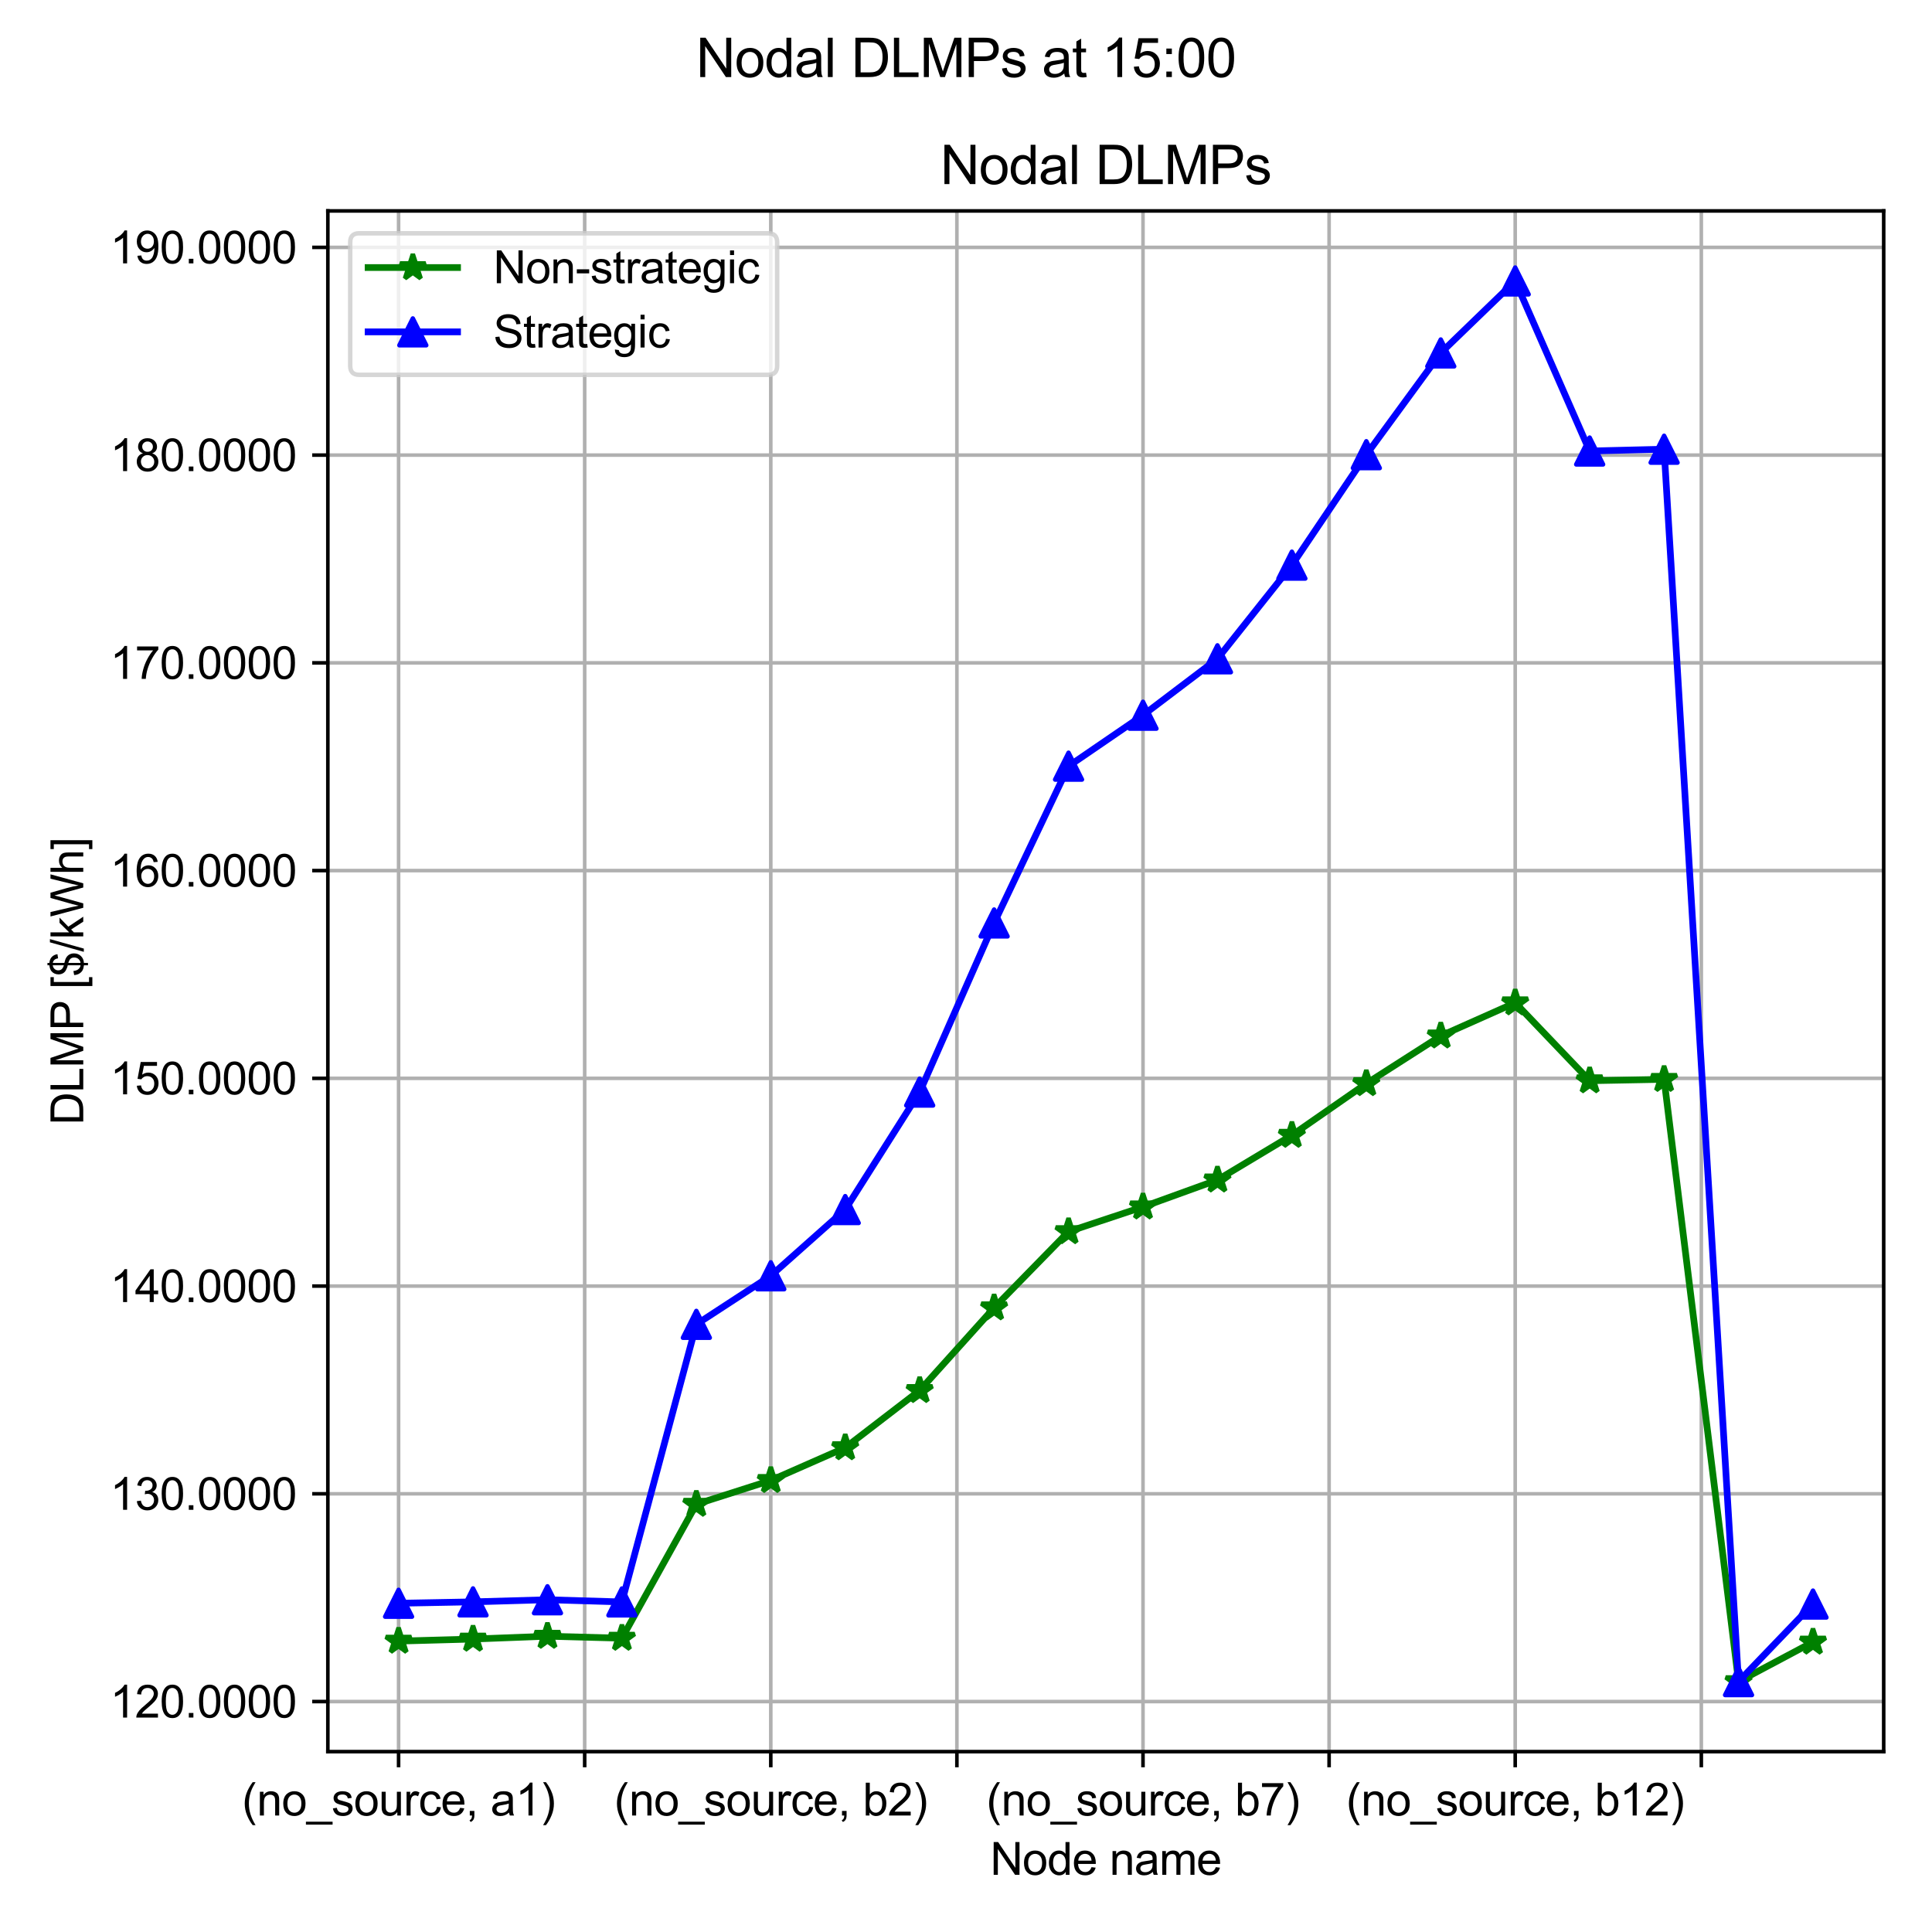 <?xml version="1.0" encoding="utf-8" standalone="no"?>
<!DOCTYPE svg PUBLIC "-//W3C//DTD SVG 1.1//EN"
  "http://www.w3.org/Graphics/SVG/1.1/DTD/svg11.dtd">
<svg xmlns:xlink="http://www.w3.org/1999/xlink" width="432pt" height="432pt" viewBox="0 0 432 432" xmlns="http://www.w3.org/2000/svg" version="1.1">
 <defs>
  <style type="text/css">*{stroke-linejoin: round; stroke-linecap: butt}</style>
 </defs>
 <g id="figure_1">
  <g id="patch_1">
   <path d="M 0 432 
L 432 432 
L 432 0 
L 0 0 
z
" style="fill: #ffffff"/>
  </g>
  <g id="axes_1">
   <g id="patch_2">
    <path d="M 73.309 391.67 
L 421.2 391.67 
L 421.2 47.164 
L 73.309 47.164 
z
" style="fill: #ffffff"/>
   </g>
   <g id="matplotlib.axis_1">
    <g id="xtick_1">
     <g id="line2d_1">
      <path d="M 89.123 391.67 
L 89.123 47.164 
" clip-path="url(#pcbe113feba)" style="fill: none; stroke: #b0b0b0; stroke-width: 0.8; stroke-linecap: square"/>
     </g>
     <g id="line2d_2">
      <defs>
       <path id="m43ede02d9e" d="M 0 0 
L 0 3.5 
" style="stroke: #000000; stroke-width: 0.8"/>
      </defs>
      <g>
       <use xlink:href="#m43ede02d9e" x="89.123" y="391.67" style="stroke: #000000; stroke-width: 0.8"/>
      </g>
     </g>
     <g id="text_1">
      <!-- (no_source, a1) -->
      <g transform="translate(54.106 405.95)scale(0.1 -0.1)">
       <defs>
        <path id="ArialMT-28" d="M 1497 -1347 
Q 1031 -759 709 28 
Q 388 816 388 1659 
Q 388 2403 628 3084 
Q 909 3875 1497 4659 
L 1900 4659 
Q 1522 4009 1400 3731 
Q 1209 3300 1100 2831 
Q 966 2247 966 1656 
Q 966 153 1900 -1347 
L 1497 -1347 
z
" transform="scale(0.016)"/>
        <path id="ArialMT-6e" d="M 422 0 
L 422 3319 
L 928 3319 
L 928 2847 
Q 1294 3394 1984 3394 
Q 2284 3394 2536 3286 
Q 2788 3178 2913 3003 
Q 3038 2828 3088 2588 
Q 3119 2431 3119 2041 
L 3119 0 
L 2556 0 
L 2556 2019 
Q 2556 2363 2490 2533 
Q 2425 2703 2258 2804 
Q 2091 2906 1866 2906 
Q 1506 2906 1245 2678 
Q 984 2450 984 1813 
L 984 0 
L 422 0 
z
" transform="scale(0.016)"/>
        <path id="ArialMT-6f" d="M 213 1659 
Q 213 2581 725 3025 
Q 1153 3394 1769 3394 
Q 2453 3394 2887 2945 
Q 3322 2497 3322 1706 
Q 3322 1066 3130 698 
Q 2938 331 2570 128 
Q 2203 -75 1769 -75 
Q 1072 -75 642 372 
Q 213 819 213 1659 
z
M 791 1659 
Q 791 1022 1069 705 
Q 1347 388 1769 388 
Q 2188 388 2466 706 
Q 2744 1025 2744 1678 
Q 2744 2294 2464 2611 
Q 2184 2928 1769 2928 
Q 1347 2928 1069 2612 
Q 791 2297 791 1659 
z
" transform="scale(0.016)"/>
        <path id="ArialMT-5f" d="M -97 -1272 
L -97 -866 
L 3631 -866 
L 3631 -1272 
L -97 -1272 
z
" transform="scale(0.016)"/>
        <path id="ArialMT-73" d="M 197 991 
L 753 1078 
Q 800 744 1014 566 
Q 1228 388 1613 388 
Q 2000 388 2187 545 
Q 2375 703 2375 916 
Q 2375 1106 2209 1216 
Q 2094 1291 1634 1406 
Q 1016 1563 777 1677 
Q 538 1791 414 1992 
Q 291 2194 291 2438 
Q 291 2659 392 2848 
Q 494 3038 669 3163 
Q 800 3259 1026 3326 
Q 1253 3394 1513 3394 
Q 1903 3394 2198 3281 
Q 2494 3169 2634 2976 
Q 2775 2784 2828 2463 
L 2278 2388 
Q 2241 2644 2061 2787 
Q 1881 2931 1553 2931 
Q 1166 2931 1000 2803 
Q 834 2675 834 2503 
Q 834 2394 903 2306 
Q 972 2216 1119 2156 
Q 1203 2125 1616 2013 
Q 2213 1853 2448 1751 
Q 2684 1650 2818 1456 
Q 2953 1263 2953 975 
Q 2953 694 2789 445 
Q 2625 197 2315 61 
Q 2006 -75 1616 -75 
Q 969 -75 630 194 
Q 291 463 197 991 
z
" transform="scale(0.016)"/>
        <path id="ArialMT-75" d="M 2597 0 
L 2597 488 
Q 2209 -75 1544 -75 
Q 1250 -75 995 37 
Q 741 150 617 320 
Q 494 491 444 738 
Q 409 903 409 1263 
L 409 3319 
L 972 3319 
L 972 1478 
Q 972 1038 1006 884 
Q 1059 663 1231 536 
Q 1403 409 1656 409 
Q 1909 409 2131 539 
Q 2353 669 2445 892 
Q 2538 1116 2538 1541 
L 2538 3319 
L 3100 3319 
L 3100 0 
L 2597 0 
z
" transform="scale(0.016)"/>
        <path id="ArialMT-72" d="M 416 0 
L 416 3319 
L 922 3319 
L 922 2816 
Q 1116 3169 1280 3281 
Q 1444 3394 1641 3394 
Q 1925 3394 2219 3213 
L 2025 2691 
Q 1819 2813 1613 2813 
Q 1428 2813 1281 2702 
Q 1134 2591 1072 2394 
Q 978 2094 978 1738 
L 978 0 
L 416 0 
z
" transform="scale(0.016)"/>
        <path id="ArialMT-63" d="M 2588 1216 
L 3141 1144 
Q 3050 572 2676 248 
Q 2303 -75 1759 -75 
Q 1078 -75 664 370 
Q 250 816 250 1647 
Q 250 2184 428 2587 
Q 606 2991 970 3192 
Q 1334 3394 1763 3394 
Q 2303 3394 2647 3120 
Q 2991 2847 3088 2344 
L 2541 2259 
Q 2463 2594 2264 2762 
Q 2066 2931 1784 2931 
Q 1359 2931 1093 2626 
Q 828 2322 828 1663 
Q 828 994 1084 691 
Q 1341 388 1753 388 
Q 2084 388 2306 591 
Q 2528 794 2588 1216 
z
" transform="scale(0.016)"/>
        <path id="ArialMT-65" d="M 2694 1069 
L 3275 997 
Q 3138 488 2766 206 
Q 2394 -75 1816 -75 
Q 1088 -75 661 373 
Q 234 822 234 1631 
Q 234 2469 665 2931 
Q 1097 3394 1784 3394 
Q 2450 3394 2872 2941 
Q 3294 2488 3294 1666 
Q 3294 1616 3291 1516 
L 816 1516 
Q 847 969 1125 678 
Q 1403 388 1819 388 
Q 2128 388 2347 550 
Q 2566 713 2694 1069 
z
M 847 1978 
L 2700 1978 
Q 2663 2397 2488 2606 
Q 2219 2931 1791 2931 
Q 1403 2931 1139 2672 
Q 875 2413 847 1978 
z
" transform="scale(0.016)"/>
        <path id="ArialMT-2c" d="M 569 0 
L 569 641 
L 1209 641 
L 1209 0 
Q 1209 -353 1084 -570 
Q 959 -788 688 -906 
L 531 -666 
Q 709 -588 793 -436 
Q 878 -284 888 0 
L 569 0 
z
" transform="scale(0.016)"/>
        <path id="ArialMT-20" transform="scale(0.016)"/>
        <path id="ArialMT-61" d="M 2588 409 
Q 2275 144 1986 34 
Q 1697 -75 1366 -75 
Q 819 -75 525 192 
Q 231 459 231 875 
Q 231 1119 342 1320 
Q 453 1522 633 1644 
Q 813 1766 1038 1828 
Q 1203 1872 1538 1913 
Q 2219 1994 2541 2106 
Q 2544 2222 2544 2253 
Q 2544 2597 2384 2738 
Q 2169 2928 1744 2928 
Q 1347 2928 1158 2789 
Q 969 2650 878 2297 
L 328 2372 
Q 403 2725 575 2942 
Q 747 3159 1072 3276 
Q 1397 3394 1825 3394 
Q 2250 3394 2515 3294 
Q 2781 3194 2906 3042 
Q 3031 2891 3081 2659 
Q 3109 2516 3109 2141 
L 3109 1391 
Q 3109 606 3145 398 
Q 3181 191 3288 0 
L 2700 0 
Q 2613 175 2588 409 
z
M 2541 1666 
Q 2234 1541 1622 1453 
Q 1275 1403 1131 1340 
Q 988 1278 909 1158 
Q 831 1038 831 891 
Q 831 666 1001 516 
Q 1172 366 1500 366 
Q 1825 366 2078 508 
Q 2331 650 2450 897 
Q 2541 1088 2541 1459 
L 2541 1666 
z
" transform="scale(0.016)"/>
        <path id="ArialMT-31" d="M 2384 0 
L 1822 0 
L 1822 3584 
Q 1619 3391 1289 3197 
Q 959 3003 697 2906 
L 697 3450 
Q 1169 3672 1522 3987 
Q 1875 4303 2022 4600 
L 2384 4600 
L 2384 0 
z
" transform="scale(0.016)"/>
        <path id="ArialMT-29" d="M 791 -1347 
L 388 -1347 
Q 1322 153 1322 1656 
Q 1322 2244 1188 2822 
Q 1081 3291 891 3722 
Q 769 4003 388 4659 
L 791 4659 
Q 1378 3875 1659 3084 
Q 1900 2403 1900 1659 
Q 1900 816 1576 28 
Q 1253 -759 791 -1347 
z
" transform="scale(0.016)"/>
       </defs>
       <use xlink:href="#ArialMT-28"/>
       <use xlink:href="#ArialMT-6e" x="33.301"/>
       <use xlink:href="#ArialMT-6f" x="88.916"/>
       <use xlink:href="#ArialMT-5f" x="144.531"/>
       <use xlink:href="#ArialMT-73" x="200.146"/>
       <use xlink:href="#ArialMT-6f" x="250.146"/>
       <use xlink:href="#ArialMT-75" x="305.762"/>
       <use xlink:href="#ArialMT-72" x="361.377"/>
       <use xlink:href="#ArialMT-63" x="394.678"/>
       <use xlink:href="#ArialMT-65" x="444.678"/>
       <use xlink:href="#ArialMT-2c" x="500.293"/>
       <use xlink:href="#ArialMT-20" x="528.076"/>
       <use xlink:href="#ArialMT-61" x="555.859"/>
       <use xlink:href="#ArialMT-31" x="611.475"/>
       <use xlink:href="#ArialMT-29" x="667.09"/>
      </g>
     </g>
    </g>
    <g id="xtick_2">
     <g id="line2d_3">
      <path d="M 130.736 391.67 
L 130.736 47.164 
" clip-path="url(#pcbe113feba)" style="fill: none; stroke: #b0b0b0; stroke-width: 0.8; stroke-linecap: square"/>
     </g>
     <g id="line2d_4">
      <g>
       <use xlink:href="#m43ede02d9e" x="130.736" y="391.67" style="stroke: #000000; stroke-width: 0.8"/>
      </g>
     </g>
    </g>
    <g id="xtick_3">
     <g id="line2d_5">
      <path d="M 172.35 391.67 
L 172.35 47.164 
" clip-path="url(#pcbe113feba)" style="fill: none; stroke: #b0b0b0; stroke-width: 0.8; stroke-linecap: square"/>
     </g>
     <g id="line2d_6">
      <g>
       <use xlink:href="#m43ede02d9e" x="172.35" y="391.67" style="stroke: #000000; stroke-width: 0.8"/>
      </g>
     </g>
     <g id="text_2">
      <!-- (no_source, b2) -->
      <g transform="translate(137.334 405.95)scale(0.1 -0.1)">
       <defs>
        <path id="ArialMT-62" d="M 941 0 
L 419 0 
L 419 4581 
L 981 4581 
L 981 2947 
Q 1338 3394 1891 3394 
Q 2197 3394 2470 3270 
Q 2744 3147 2920 2923 
Q 3097 2700 3197 2384 
Q 3297 2069 3297 1709 
Q 3297 856 2875 390 
Q 2453 -75 1863 -75 
Q 1275 -75 941 416 
L 941 0 
z
M 934 1684 
Q 934 1088 1097 822 
Q 1363 388 1816 388 
Q 2184 388 2453 708 
Q 2722 1028 2722 1663 
Q 2722 2313 2464 2622 
Q 2206 2931 1841 2931 
Q 1472 2931 1203 2611 
Q 934 2291 934 1684 
z
" transform="scale(0.016)"/>
        <path id="ArialMT-32" d="M 3222 541 
L 3222 0 
L 194 0 
Q 188 203 259 391 
Q 375 700 629 1000 
Q 884 1300 1366 1694 
Q 2113 2306 2375 2664 
Q 2638 3022 2638 3341 
Q 2638 3675 2398 3904 
Q 2159 4134 1775 4134 
Q 1369 4134 1125 3890 
Q 881 3647 878 3216 
L 300 3275 
Q 359 3922 746 4261 
Q 1134 4600 1788 4600 
Q 2447 4600 2831 4234 
Q 3216 3869 3216 3328 
Q 3216 3053 3103 2787 
Q 2991 2522 2730 2228 
Q 2469 1934 1863 1422 
Q 1356 997 1212 845 
Q 1069 694 975 541 
L 3222 541 
z
" transform="scale(0.016)"/>
       </defs>
       <use xlink:href="#ArialMT-28"/>
       <use xlink:href="#ArialMT-6e" x="33.301"/>
       <use xlink:href="#ArialMT-6f" x="88.916"/>
       <use xlink:href="#ArialMT-5f" x="144.531"/>
       <use xlink:href="#ArialMT-73" x="200.146"/>
       <use xlink:href="#ArialMT-6f" x="250.146"/>
       <use xlink:href="#ArialMT-75" x="305.762"/>
       <use xlink:href="#ArialMT-72" x="361.377"/>
       <use xlink:href="#ArialMT-63" x="394.678"/>
       <use xlink:href="#ArialMT-65" x="444.678"/>
       <use xlink:href="#ArialMT-2c" x="500.293"/>
       <use xlink:href="#ArialMT-20" x="528.076"/>
       <use xlink:href="#ArialMT-62" x="555.859"/>
       <use xlink:href="#ArialMT-32" x="611.475"/>
       <use xlink:href="#ArialMT-29" x="667.09"/>
      </g>
     </g>
    </g>
    <g id="xtick_4">
     <g id="line2d_7">
      <path d="M 213.964 391.67 
L 213.964 47.164 
" clip-path="url(#pcbe113feba)" style="fill: none; stroke: #b0b0b0; stroke-width: 0.8; stroke-linecap: square"/>
     </g>
     <g id="line2d_8">
      <g>
       <use xlink:href="#m43ede02d9e" x="213.964" y="391.67" style="stroke: #000000; stroke-width: 0.8"/>
      </g>
     </g>
    </g>
    <g id="xtick_5">
     <g id="line2d_9">
      <path d="M 255.577 391.67 
L 255.577 47.164 
" clip-path="url(#pcbe113feba)" style="fill: none; stroke: #b0b0b0; stroke-width: 0.8; stroke-linecap: square"/>
     </g>
     <g id="line2d_10">
      <g>
       <use xlink:href="#m43ede02d9e" x="255.577" y="391.67" style="stroke: #000000; stroke-width: 0.8"/>
      </g>
     </g>
     <g id="text_3">
      <!-- (no_source, b7) -->
      <g transform="translate(220.561 405.95)scale(0.1 -0.1)">
       <defs>
        <path id="ArialMT-37" d="M 303 3981 
L 303 4522 
L 3269 4522 
L 3269 4084 
Q 2831 3619 2401 2847 
Q 1972 2075 1738 1259 
Q 1569 684 1522 0 
L 944 0 
Q 953 541 1156 1306 
Q 1359 2072 1739 2783 
Q 2119 3494 2547 3981 
L 303 3981 
z
" transform="scale(0.016)"/>
       </defs>
       <use xlink:href="#ArialMT-28"/>
       <use xlink:href="#ArialMT-6e" x="33.301"/>
       <use xlink:href="#ArialMT-6f" x="88.916"/>
       <use xlink:href="#ArialMT-5f" x="144.531"/>
       <use xlink:href="#ArialMT-73" x="200.146"/>
       <use xlink:href="#ArialMT-6f" x="250.146"/>
       <use xlink:href="#ArialMT-75" x="305.762"/>
       <use xlink:href="#ArialMT-72" x="361.377"/>
       <use xlink:href="#ArialMT-63" x="394.678"/>
       <use xlink:href="#ArialMT-65" x="444.678"/>
       <use xlink:href="#ArialMT-2c" x="500.293"/>
       <use xlink:href="#ArialMT-20" x="528.076"/>
       <use xlink:href="#ArialMT-62" x="555.859"/>
       <use xlink:href="#ArialMT-37" x="611.475"/>
       <use xlink:href="#ArialMT-29" x="667.09"/>
      </g>
     </g>
    </g>
    <g id="xtick_6">
     <g id="line2d_11">
      <path d="M 297.191 391.67 
L 297.191 47.164 
" clip-path="url(#pcbe113feba)" style="fill: none; stroke: #b0b0b0; stroke-width: 0.8; stroke-linecap: square"/>
     </g>
     <g id="line2d_12">
      <g>
       <use xlink:href="#m43ede02d9e" x="297.191" y="391.67" style="stroke: #000000; stroke-width: 0.8"/>
      </g>
     </g>
    </g>
    <g id="xtick_7">
     <g id="line2d_13">
      <path d="M 338.805 391.67 
L 338.805 47.164 
" clip-path="url(#pcbe113feba)" style="fill: none; stroke: #b0b0b0; stroke-width: 0.8; stroke-linecap: square"/>
     </g>
     <g id="line2d_14">
      <g>
       <use xlink:href="#m43ede02d9e" x="338.805" y="391.67" style="stroke: #000000; stroke-width: 0.8"/>
      </g>
     </g>
     <g id="text_4">
      <!-- (no_source, b12) -->
      <g transform="translate(301.008 405.95)scale(0.1 -0.1)">
       <use xlink:href="#ArialMT-28"/>
       <use xlink:href="#ArialMT-6e" x="33.301"/>
       <use xlink:href="#ArialMT-6f" x="88.916"/>
       <use xlink:href="#ArialMT-5f" x="144.531"/>
       <use xlink:href="#ArialMT-73" x="200.146"/>
       <use xlink:href="#ArialMT-6f" x="250.146"/>
       <use xlink:href="#ArialMT-75" x="305.762"/>
       <use xlink:href="#ArialMT-72" x="361.377"/>
       <use xlink:href="#ArialMT-63" x="394.678"/>
       <use xlink:href="#ArialMT-65" x="444.678"/>
       <use xlink:href="#ArialMT-2c" x="500.293"/>
       <use xlink:href="#ArialMT-20" x="528.076"/>
       <use xlink:href="#ArialMT-62" x="555.859"/>
       <use xlink:href="#ArialMT-31" x="611.475"/>
       <use xlink:href="#ArialMT-32" x="667.09"/>
       <use xlink:href="#ArialMT-29" x="722.705"/>
      </g>
     </g>
    </g>
    <g id="xtick_8">
     <g id="line2d_15">
      <path d="M 380.419 391.67 
L 380.419 47.164 
" clip-path="url(#pcbe113feba)" style="fill: none; stroke: #b0b0b0; stroke-width: 0.8; stroke-linecap: square"/>
     </g>
     <g id="line2d_16">
      <g>
       <use xlink:href="#m43ede02d9e" x="380.419" y="391.67" style="stroke: #000000; stroke-width: 0.8"/>
      </g>
     </g>
    </g>
    <g id="text_5">
     <!-- Node name -->
     <g transform="translate(221.407 419.212)scale(0.1 -0.1)">
      <defs>
       <path id="ArialMT-4e" d="M 488 0 
L 488 4581 
L 1109 4581 
L 3516 984 
L 3516 4581 
L 4097 4581 
L 4097 0 
L 3475 0 
L 1069 3600 
L 1069 0 
L 488 0 
z
" transform="scale(0.016)"/>
       <path id="ArialMT-64" d="M 2575 0 
L 2575 419 
Q 2259 -75 1647 -75 
Q 1250 -75 917 144 
Q 584 363 401 755 
Q 219 1147 219 1656 
Q 219 2153 384 2558 
Q 550 2963 881 3178 
Q 1213 3394 1622 3394 
Q 1922 3394 2156 3267 
Q 2391 3141 2538 2938 
L 2538 4581 
L 3097 4581 
L 3097 0 
L 2575 0 
z
M 797 1656 
Q 797 1019 1065 703 
Q 1334 388 1700 388 
Q 2069 388 2326 689 
Q 2584 991 2584 1609 
Q 2584 2291 2321 2609 
Q 2059 2928 1675 2928 
Q 1300 2928 1048 2622 
Q 797 2316 797 1656 
z
" transform="scale(0.016)"/>
       <path id="ArialMT-6d" d="M 422 0 
L 422 3319 
L 925 3319 
L 925 2853 
Q 1081 3097 1340 3245 
Q 1600 3394 1931 3394 
Q 2300 3394 2536 3241 
Q 2772 3088 2869 2813 
Q 3263 3394 3894 3394 
Q 4388 3394 4653 3120 
Q 4919 2847 4919 2278 
L 4919 0 
L 4359 0 
L 4359 2091 
Q 4359 2428 4304 2576 
Q 4250 2725 4106 2815 
Q 3963 2906 3769 2906 
Q 3419 2906 3187 2673 
Q 2956 2441 2956 1928 
L 2956 0 
L 2394 0 
L 2394 2156 
Q 2394 2531 2256 2718 
Q 2119 2906 1806 2906 
Q 1569 2906 1367 2781 
Q 1166 2656 1075 2415 
Q 984 2175 984 1722 
L 984 0 
L 422 0 
z
" transform="scale(0.016)"/>
      </defs>
      <use xlink:href="#ArialMT-4e"/>
      <use xlink:href="#ArialMT-6f" x="72.217"/>
      <use xlink:href="#ArialMT-64" x="127.832"/>
      <use xlink:href="#ArialMT-65" x="183.447"/>
      <use xlink:href="#ArialMT-20" x="239.062"/>
      <use xlink:href="#ArialMT-6e" x="266.846"/>
      <use xlink:href="#ArialMT-61" x="322.461"/>
      <use xlink:href="#ArialMT-6d" x="378.076"/>
      <use xlink:href="#ArialMT-65" x="461.377"/>
     </g>
    </g>
   </g>
   <g id="matplotlib.axis_2">
    <g id="ytick_1">
     <g id="line2d_17">
      <path d="M 73.309 380.47 
L 421.2 380.47 
" clip-path="url(#pcbe113feba)" style="fill: none; stroke: #b0b0b0; stroke-width: 0.8; stroke-linecap: square"/>
     </g>
     <g id="line2d_18">
      <defs>
       <path id="m0f5f516d17" d="M 0 0 
L -3.5 0 
" style="stroke: #000000; stroke-width: 0.8"/>
      </defs>
      <g>
       <use xlink:href="#m0f5f516d17" x="73.309" y="380.47" style="stroke: #000000; stroke-width: 0.8"/>
      </g>
     </g>
     <g id="text_6">
      <!-- 120.0000 -->
      <g transform="translate(24.605 384.049)scale(0.1 -0.1)">
       <defs>
        <path id="ArialMT-30" d="M 266 2259 
Q 266 3072 433 3567 
Q 600 4063 929 4331 
Q 1259 4600 1759 4600 
Q 2128 4600 2406 4451 
Q 2684 4303 2865 4023 
Q 3047 3744 3150 3342 
Q 3253 2941 3253 2259 
Q 3253 1453 3087 958 
Q 2922 463 2592 192 
Q 2263 -78 1759 -78 
Q 1097 -78 719 397 
Q 266 969 266 2259 
z
M 844 2259 
Q 844 1131 1108 757 
Q 1372 384 1759 384 
Q 2147 384 2411 759 
Q 2675 1134 2675 2259 
Q 2675 3391 2411 3762 
Q 2147 4134 1753 4134 
Q 1366 4134 1134 3806 
Q 844 3388 844 2259 
z
" transform="scale(0.016)"/>
        <path id="ArialMT-2e" d="M 581 0 
L 581 641 
L 1222 641 
L 1222 0 
L 581 0 
z
" transform="scale(0.016)"/>
       </defs>
       <use xlink:href="#ArialMT-31"/>
       <use xlink:href="#ArialMT-32" x="55.615"/>
       <use xlink:href="#ArialMT-30" x="111.23"/>
       <use xlink:href="#ArialMT-2e" x="166.846"/>
       <use xlink:href="#ArialMT-30" x="194.629"/>
       <use xlink:href="#ArialMT-30" x="250.244"/>
       <use xlink:href="#ArialMT-30" x="305.859"/>
       <use xlink:href="#ArialMT-30" x="361.475"/>
      </g>
     </g>
    </g>
    <g id="ytick_2">
     <g id="line2d_19">
      <path d="M 73.309 334.019 
L 421.2 334.019 
" clip-path="url(#pcbe113feba)" style="fill: none; stroke: #b0b0b0; stroke-width: 0.8; stroke-linecap: square"/>
     </g>
     <g id="line2d_20">
      <g>
       <use xlink:href="#m0f5f516d17" x="73.309" y="334.019" style="stroke: #000000; stroke-width: 0.8"/>
      </g>
     </g>
     <g id="text_7">
      <!-- 130.0000 -->
      <g transform="translate(24.605 337.598)scale(0.1 -0.1)">
       <defs>
        <path id="ArialMT-33" d="M 269 1209 
L 831 1284 
Q 928 806 1161 595 
Q 1394 384 1728 384 
Q 2125 384 2398 659 
Q 2672 934 2672 1341 
Q 2672 1728 2419 1979 
Q 2166 2231 1775 2231 
Q 1616 2231 1378 2169 
L 1441 2663 
Q 1497 2656 1531 2656 
Q 1891 2656 2178 2843 
Q 2466 3031 2466 3422 
Q 2466 3731 2256 3934 
Q 2047 4138 1716 4138 
Q 1388 4138 1169 3931 
Q 950 3725 888 3313 
L 325 3413 
Q 428 3978 793 4289 
Q 1159 4600 1703 4600 
Q 2078 4600 2393 4439 
Q 2709 4278 2876 4000 
Q 3044 3722 3044 3409 
Q 3044 3113 2884 2869 
Q 2725 2625 2413 2481 
Q 2819 2388 3044 2092 
Q 3269 1797 3269 1353 
Q 3269 753 2831 336 
Q 2394 -81 1725 -81 
Q 1122 -81 723 278 
Q 325 638 269 1209 
z
" transform="scale(0.016)"/>
       </defs>
       <use xlink:href="#ArialMT-31"/>
       <use xlink:href="#ArialMT-33" x="55.615"/>
       <use xlink:href="#ArialMT-30" x="111.23"/>
       <use xlink:href="#ArialMT-2e" x="166.846"/>
       <use xlink:href="#ArialMT-30" x="194.629"/>
       <use xlink:href="#ArialMT-30" x="250.244"/>
       <use xlink:href="#ArialMT-30" x="305.859"/>
       <use xlink:href="#ArialMT-30" x="361.475"/>
      </g>
     </g>
    </g>
    <g id="ytick_3">
     <g id="line2d_21">
      <path d="M 73.309 287.568 
L 421.2 287.568 
" clip-path="url(#pcbe113feba)" style="fill: none; stroke: #b0b0b0; stroke-width: 0.8; stroke-linecap: square"/>
     </g>
     <g id="line2d_22">
      <g>
       <use xlink:href="#m0f5f516d17" x="73.309" y="287.568" style="stroke: #000000; stroke-width: 0.8"/>
      </g>
     </g>
     <g id="text_8">
      <!-- 140.0000 -->
      <g transform="translate(24.605 291.147)scale(0.1 -0.1)">
       <defs>
        <path id="ArialMT-34" d="M 2069 0 
L 2069 1097 
L 81 1097 
L 81 1613 
L 2172 4581 
L 2631 4581 
L 2631 1613 
L 3250 1613 
L 3250 1097 
L 2631 1097 
L 2631 0 
L 2069 0 
z
M 2069 1613 
L 2069 3678 
L 634 1613 
L 2069 1613 
z
" transform="scale(0.016)"/>
       </defs>
       <use xlink:href="#ArialMT-31"/>
       <use xlink:href="#ArialMT-34" x="55.615"/>
       <use xlink:href="#ArialMT-30" x="111.23"/>
       <use xlink:href="#ArialMT-2e" x="166.846"/>
       <use xlink:href="#ArialMT-30" x="194.629"/>
       <use xlink:href="#ArialMT-30" x="250.244"/>
       <use xlink:href="#ArialMT-30" x="305.859"/>
       <use xlink:href="#ArialMT-30" x="361.475"/>
      </g>
     </g>
    </g>
    <g id="ytick_4">
     <g id="line2d_23">
      <path d="M 73.309 241.117 
L 421.2 241.117 
" clip-path="url(#pcbe113feba)" style="fill: none; stroke: #b0b0b0; stroke-width: 0.8; stroke-linecap: square"/>
     </g>
     <g id="line2d_24">
      <g>
       <use xlink:href="#m0f5f516d17" x="73.309" y="241.117" style="stroke: #000000; stroke-width: 0.8"/>
      </g>
     </g>
     <g id="text_9">
      <!-- 150.0000 -->
      <g transform="translate(24.605 244.696)scale(0.1 -0.1)">
       <defs>
        <path id="ArialMT-35" d="M 266 1200 
L 856 1250 
Q 922 819 1161 601 
Q 1400 384 1738 384 
Q 2144 384 2425 690 
Q 2706 997 2706 1503 
Q 2706 1984 2436 2262 
Q 2166 2541 1728 2541 
Q 1456 2541 1237 2417 
Q 1019 2294 894 2097 
L 366 2166 
L 809 4519 
L 3088 4519 
L 3088 3981 
L 1259 3981 
L 1013 2750 
Q 1425 3038 1878 3038 
Q 2478 3038 2890 2622 
Q 3303 2206 3303 1553 
Q 3303 931 2941 478 
Q 2500 -78 1738 -78 
Q 1113 -78 717 272 
Q 322 622 266 1200 
z
" transform="scale(0.016)"/>
       </defs>
       <use xlink:href="#ArialMT-31"/>
       <use xlink:href="#ArialMT-35" x="55.615"/>
       <use xlink:href="#ArialMT-30" x="111.23"/>
       <use xlink:href="#ArialMT-2e" x="166.846"/>
       <use xlink:href="#ArialMT-30" x="194.629"/>
       <use xlink:href="#ArialMT-30" x="250.244"/>
       <use xlink:href="#ArialMT-30" x="305.859"/>
       <use xlink:href="#ArialMT-30" x="361.475"/>
      </g>
     </g>
    </g>
    <g id="ytick_5">
     <g id="line2d_25">
      <path d="M 73.309 194.666 
L 421.2 194.666 
" clip-path="url(#pcbe113feba)" style="fill: none; stroke: #b0b0b0; stroke-width: 0.8; stroke-linecap: square"/>
     </g>
     <g id="line2d_26">
      <g>
       <use xlink:href="#m0f5f516d17" x="73.309" y="194.666" style="stroke: #000000; stroke-width: 0.8"/>
      </g>
     </g>
     <g id="text_10">
      <!-- 160.0000 -->
      <g transform="translate(24.605 198.245)scale(0.1 -0.1)">
       <defs>
        <path id="ArialMT-36" d="M 3184 3459 
L 2625 3416 
Q 2550 3747 2413 3897 
Q 2184 4138 1850 4138 
Q 1581 4138 1378 3988 
Q 1113 3794 959 3422 
Q 806 3050 800 2363 
Q 1003 2672 1297 2822 
Q 1591 2972 1913 2972 
Q 2475 2972 2870 2558 
Q 3266 2144 3266 1488 
Q 3266 1056 3080 686 
Q 2894 316 2569 119 
Q 2244 -78 1831 -78 
Q 1128 -78 684 439 
Q 241 956 241 2144 
Q 241 3472 731 4075 
Q 1159 4600 1884 4600 
Q 2425 4600 2770 4297 
Q 3116 3994 3184 3459 
z
M 888 1484 
Q 888 1194 1011 928 
Q 1134 663 1356 523 
Q 1578 384 1822 384 
Q 2178 384 2434 671 
Q 2691 959 2691 1453 
Q 2691 1928 2437 2201 
Q 2184 2475 1800 2475 
Q 1419 2475 1153 2201 
Q 888 1928 888 1484 
z
" transform="scale(0.016)"/>
       </defs>
       <use xlink:href="#ArialMT-31"/>
       <use xlink:href="#ArialMT-36" x="55.615"/>
       <use xlink:href="#ArialMT-30" x="111.23"/>
       <use xlink:href="#ArialMT-2e" x="166.846"/>
       <use xlink:href="#ArialMT-30" x="194.629"/>
       <use xlink:href="#ArialMT-30" x="250.244"/>
       <use xlink:href="#ArialMT-30" x="305.859"/>
       <use xlink:href="#ArialMT-30" x="361.475"/>
      </g>
     </g>
    </g>
    <g id="ytick_6">
     <g id="line2d_27">
      <path d="M 73.309 148.215 
L 421.2 148.215 
" clip-path="url(#pcbe113feba)" style="fill: none; stroke: #b0b0b0; stroke-width: 0.8; stroke-linecap: square"/>
     </g>
     <g id="line2d_28">
      <g>
       <use xlink:href="#m0f5f516d17" x="73.309" y="148.215" style="stroke: #000000; stroke-width: 0.8"/>
      </g>
     </g>
     <g id="text_11">
      <!-- 170.0000 -->
      <g transform="translate(24.605 151.794)scale(0.1 -0.1)">
       <use xlink:href="#ArialMT-31"/>
       <use xlink:href="#ArialMT-37" x="55.615"/>
       <use xlink:href="#ArialMT-30" x="111.23"/>
       <use xlink:href="#ArialMT-2e" x="166.846"/>
       <use xlink:href="#ArialMT-30" x="194.629"/>
       <use xlink:href="#ArialMT-30" x="250.244"/>
       <use xlink:href="#ArialMT-30" x="305.859"/>
       <use xlink:href="#ArialMT-30" x="361.475"/>
      </g>
     </g>
    </g>
    <g id="ytick_7">
     <g id="line2d_29">
      <path d="M 73.309 101.764 
L 421.2 101.764 
" clip-path="url(#pcbe113feba)" style="fill: none; stroke: #b0b0b0; stroke-width: 0.8; stroke-linecap: square"/>
     </g>
     <g id="line2d_30">
      <g>
       <use xlink:href="#m0f5f516d17" x="73.309" y="101.764" style="stroke: #000000; stroke-width: 0.8"/>
      </g>
     </g>
     <g id="text_12">
      <!-- 180.0000 -->
      <g transform="translate(24.605 105.343)scale(0.1 -0.1)">
       <defs>
        <path id="ArialMT-38" d="M 1131 2484 
Q 781 2613 612 2850 
Q 444 3088 444 3419 
Q 444 3919 803 4259 
Q 1163 4600 1759 4600 
Q 2359 4600 2725 4251 
Q 3091 3903 3091 3403 
Q 3091 3084 2923 2848 
Q 2756 2613 2416 2484 
Q 2838 2347 3058 2040 
Q 3278 1734 3278 1309 
Q 3278 722 2862 322 
Q 2447 -78 1769 -78 
Q 1091 -78 675 323 
Q 259 725 259 1325 
Q 259 1772 486 2073 
Q 713 2375 1131 2484 
z
M 1019 3438 
Q 1019 3113 1228 2906 
Q 1438 2700 1772 2700 
Q 2097 2700 2305 2904 
Q 2513 3109 2513 3406 
Q 2513 3716 2298 3927 
Q 2084 4138 1766 4138 
Q 1444 4138 1231 3931 
Q 1019 3725 1019 3438 
z
M 838 1322 
Q 838 1081 952 856 
Q 1066 631 1291 507 
Q 1516 384 1775 384 
Q 2178 384 2440 643 
Q 2703 903 2703 1303 
Q 2703 1709 2433 1975 
Q 2163 2241 1756 2241 
Q 1359 2241 1098 1978 
Q 838 1716 838 1322 
z
" transform="scale(0.016)"/>
       </defs>
       <use xlink:href="#ArialMT-31"/>
       <use xlink:href="#ArialMT-38" x="55.615"/>
       <use xlink:href="#ArialMT-30" x="111.23"/>
       <use xlink:href="#ArialMT-2e" x="166.846"/>
       <use xlink:href="#ArialMT-30" x="194.629"/>
       <use xlink:href="#ArialMT-30" x="250.244"/>
       <use xlink:href="#ArialMT-30" x="305.859"/>
       <use xlink:href="#ArialMT-30" x="361.475"/>
      </g>
     </g>
    </g>
    <g id="ytick_8">
     <g id="line2d_31">
      <path d="M 73.309 55.313 
L 421.2 55.313 
" clip-path="url(#pcbe113feba)" style="fill: none; stroke: #b0b0b0; stroke-width: 0.8; stroke-linecap: square"/>
     </g>
     <g id="line2d_32">
      <g>
       <use xlink:href="#m0f5f516d17" x="73.309" y="55.313" style="stroke: #000000; stroke-width: 0.8"/>
      </g>
     </g>
     <g id="text_13">
      <!-- 190.0000 -->
      <g transform="translate(24.605 58.892)scale(0.1 -0.1)">
       <defs>
        <path id="ArialMT-39" d="M 350 1059 
L 891 1109 
Q 959 728 1153 556 
Q 1347 384 1650 384 
Q 1909 384 2104 503 
Q 2300 622 2425 820 
Q 2550 1019 2634 1356 
Q 2719 1694 2719 2044 
Q 2719 2081 2716 2156 
Q 2547 1888 2255 1720 
Q 1963 1553 1622 1553 
Q 1053 1553 659 1965 
Q 266 2378 266 3053 
Q 266 3750 677 4175 
Q 1088 4600 1706 4600 
Q 2153 4600 2523 4359 
Q 2894 4119 3086 3673 
Q 3278 3228 3278 2384 
Q 3278 1506 3087 986 
Q 2897 466 2520 194 
Q 2144 -78 1638 -78 
Q 1100 -78 759 220 
Q 419 519 350 1059 
z
M 2653 3081 
Q 2653 3566 2395 3850 
Q 2138 4134 1775 4134 
Q 1400 4134 1122 3828 
Q 844 3522 844 3034 
Q 844 2597 1108 2323 
Q 1372 2050 1759 2050 
Q 2150 2050 2401 2323 
Q 2653 2597 2653 3081 
z
" transform="scale(0.016)"/>
       </defs>
       <use xlink:href="#ArialMT-31"/>
       <use xlink:href="#ArialMT-39" x="55.615"/>
       <use xlink:href="#ArialMT-30" x="111.23"/>
       <use xlink:href="#ArialMT-2e" x="166.846"/>
       <use xlink:href="#ArialMT-30" x="194.629"/>
       <use xlink:href="#ArialMT-30" x="250.244"/>
       <use xlink:href="#ArialMT-30" x="305.859"/>
       <use xlink:href="#ArialMT-30" x="361.475"/>
      </g>
     </g>
    </g>
    <g id="text_14">
     <!-- DLMP [$/kWh] -->
     <g transform="translate(18.617 251.558)rotate(-90)scale(0.1 -0.1)">
      <defs>
       <path id="ArialMT-44" d="M 494 0 
L 494 4581 
L 2072 4581 
Q 2606 4581 2888 4516 
Q 3281 4425 3559 4188 
Q 3922 3881 4101 3404 
Q 4281 2928 4281 2316 
Q 4281 1794 4159 1391 
Q 4038 988 3847 723 
Q 3656 459 3429 307 
Q 3203 156 2883 78 
Q 2563 0 2147 0 
L 494 0 
z
M 1100 541 
L 2078 541 
Q 2531 541 2789 625 
Q 3047 709 3200 863 
Q 3416 1078 3536 1442 
Q 3656 1806 3656 2325 
Q 3656 3044 3420 3430 
Q 3184 3816 2847 3947 
Q 2603 4041 2063 4041 
L 1100 4041 
L 1100 541 
z
" transform="scale(0.016)"/>
       <path id="ArialMT-4c" d="M 469 0 
L 469 4581 
L 1075 4581 
L 1075 541 
L 3331 541 
L 3331 0 
L 469 0 
z
" transform="scale(0.016)"/>
       <path id="ArialMT-4d" d="M 475 0 
L 475 4581 
L 1388 4581 
L 2472 1338 
Q 2622 884 2691 659 
Q 2769 909 2934 1394 
L 4031 4581 
L 4847 4581 
L 4847 0 
L 4263 0 
L 4263 3834 
L 2931 0 
L 2384 0 
L 1059 3900 
L 1059 0 
L 475 0 
z
" transform="scale(0.016)"/>
       <path id="ArialMT-50" d="M 494 0 
L 494 4581 
L 2222 4581 
Q 2678 4581 2919 4538 
Q 3256 4481 3484 4323 
Q 3713 4166 3852 3881 
Q 3991 3597 3991 3256 
Q 3991 2672 3619 2267 
Q 3247 1863 2275 1863 
L 1100 1863 
L 1100 0 
L 494 0 
z
M 1100 2403 
L 2284 2403 
Q 2872 2403 3119 2622 
Q 3366 2841 3366 3238 
Q 3366 3525 3220 3729 
Q 3075 3934 2838 4000 
Q 2684 4041 2272 4041 
L 1100 4041 
L 1100 2403 
z
" transform="scale(0.016)"/>
       <path id="ArialMT-5b" d="M 434 -1272 
L 434 4581 
L 1675 4581 
L 1675 4116 
L 997 4116 
L 997 -806 
L 1675 -806 
L 1675 -1272 
L 434 -1272 
z
" transform="scale(0.016)"/>
       <path id="ArialMT-24" d="M 1594 -659 
L 1594 -97 
Q 1172 -44 908 92 
Q 644 228 451 531 
Q 259 834 228 1272 
L 794 1378 
Q 859 925 1025 713 
Q 1263 413 1594 378 
L 1594 2169 
Q 1247 2234 884 2438 
Q 616 2588 470 2853 
Q 325 3119 325 3456 
Q 325 4056 750 4428 
Q 1034 4678 1594 4734 
L 1594 5003 
L 1925 5003 
L 1925 4734 
Q 2416 4688 2703 4447 
Q 3072 4141 3147 3606 
L 2566 3519 
Q 2516 3850 2358 4026 
Q 2200 4203 1925 4259 
L 1925 2638 
Q 2350 2531 2488 2472 
Q 2750 2356 2915 2190 
Q 3081 2025 3170 1797 
Q 3259 1569 3259 1303 
Q 3259 719 2887 328 
Q 2516 -63 1925 -91 
L 1925 -659 
L 1594 -659 
z
M 1594 4266 
Q 1266 4216 1077 4003 
Q 888 3791 888 3500 
Q 888 3213 1048 3019 
Q 1209 2825 1594 2709 
L 1594 4266 
z
M 1925 378 
Q 2253 419 2467 662 
Q 2681 906 2681 1266 
Q 2681 1572 2529 1758 
Q 2378 1944 1925 2091 
L 1925 378 
z
" transform="scale(0.016)"/>
       <path id="ArialMT-2f" d="M 0 -78 
L 1328 4659 
L 1778 4659 
L 453 -78 
L 0 -78 
z
" transform="scale(0.016)"/>
       <path id="ArialMT-6b" d="M 425 0 
L 425 4581 
L 988 4581 
L 988 1969 
L 2319 3319 
L 3047 3319 
L 1778 2088 
L 3175 0 
L 2481 0 
L 1384 1697 
L 988 1316 
L 988 0 
L 425 0 
z
" transform="scale(0.016)"/>
       <path id="ArialMT-57" d="M 1294 0 
L 78 4581 
L 700 4581 
L 1397 1578 
Q 1509 1106 1591 641 
Q 1766 1375 1797 1488 
L 2669 4581 
L 3400 4581 
L 4056 2263 
Q 4303 1400 4413 641 
Q 4500 1075 4641 1638 
L 5359 4581 
L 5969 4581 
L 4713 0 
L 4128 0 
L 3163 3491 
Q 3041 3928 3019 4028 
Q 2947 3713 2884 3491 
L 1913 0 
L 1294 0 
z
" transform="scale(0.016)"/>
       <path id="ArialMT-68" d="M 422 0 
L 422 4581 
L 984 4581 
L 984 2938 
Q 1378 3394 1978 3394 
Q 2347 3394 2619 3248 
Q 2891 3103 3008 2847 
Q 3125 2591 3125 2103 
L 3125 0 
L 2563 0 
L 2563 2103 
Q 2563 2525 2380 2717 
Q 2197 2909 1863 2909 
Q 1613 2909 1392 2779 
Q 1172 2650 1078 2428 
Q 984 2206 984 1816 
L 984 0 
L 422 0 
z
" transform="scale(0.016)"/>
       <path id="ArialMT-5d" d="M 1363 -1272 
L 122 -1272 
L 122 -806 
L 800 -806 
L 800 4116 
L 122 4116 
L 122 4581 
L 1363 4581 
L 1363 -1272 
z
" transform="scale(0.016)"/>
      </defs>
      <use xlink:href="#ArialMT-44"/>
      <use xlink:href="#ArialMT-4c" x="72.217"/>
      <use xlink:href="#ArialMT-4d" x="127.832"/>
      <use xlink:href="#ArialMT-50" x="211.133"/>
      <use xlink:href="#ArialMT-20" x="276.082"/>
      <use xlink:href="#ArialMT-5b" x="303.865"/>
      <use xlink:href="#ArialMT-24" x="331.648"/>
      <use xlink:href="#ArialMT-2f" x="387.264"/>
      <use xlink:href="#ArialMT-6b" x="415.047"/>
      <use xlink:href="#ArialMT-57" x="465.047"/>
      <use xlink:href="#ArialMT-68" x="559.432"/>
      <use xlink:href="#ArialMT-5d" x="615.047"/>
     </g>
    </g>
   </g>
   <g id="line2d_33">
    <path d="M 89.123 366.953 
L 105.768 366.498 
L 122.414 365.861 
L 139.059 366.303 
L 155.705 336.348 
L 172.35 331.022 
L 188.995 323.7 
L 205.641 310.908 
L 222.286 292.42 
L 238.932 275.385 
L 255.577 269.859 
L 272.223 263.834 
L 288.868 253.846 
L 305.514 242.28 
L 322.159 231.628 
L 338.805 224.219 
L 355.45 241.652 
L 372.096 241.339 
L 388.741 376.011 
L 405.387 367.162 
" clip-path="url(#pcbe113feba)" style="fill: none; stroke: #008000; stroke-width: 1.5; stroke-linecap: square"/>
    <defs>
     <path id="me964b234c9" d="M 0 -3 
L -0.674 -0.927 
L -2.853 -0.927 
L -1.09 0.354 
L -1.763 2.427 
L -0 1.146 
L 1.763 2.427 
L 1.09 0.354 
L 2.853 -0.927 
L 0.674 -0.927 
z
" style="stroke: #008000; stroke-linejoin: bevel"/>
    </defs>
    <g clip-path="url(#pcbe113feba)">
     <use xlink:href="#me964b234c9" x="89.123" y="366.953" style="fill: #008000; stroke: #008000; stroke-linejoin: bevel"/>
     <use xlink:href="#me964b234c9" x="105.768" y="366.498" style="fill: #008000; stroke: #008000; stroke-linejoin: bevel"/>
     <use xlink:href="#me964b234c9" x="122.414" y="365.861" style="fill: #008000; stroke: #008000; stroke-linejoin: bevel"/>
     <use xlink:href="#me964b234c9" x="139.059" y="366.303" style="fill: #008000; stroke: #008000; stroke-linejoin: bevel"/>
     <use xlink:href="#me964b234c9" x="155.705" y="336.348" style="fill: #008000; stroke: #008000; stroke-linejoin: bevel"/>
     <use xlink:href="#me964b234c9" x="172.35" y="331.022" style="fill: #008000; stroke: #008000; stroke-linejoin: bevel"/>
     <use xlink:href="#me964b234c9" x="188.995" y="323.7" style="fill: #008000; stroke: #008000; stroke-linejoin: bevel"/>
     <use xlink:href="#me964b234c9" x="205.641" y="310.908" style="fill: #008000; stroke: #008000; stroke-linejoin: bevel"/>
     <use xlink:href="#me964b234c9" x="222.286" y="292.42" style="fill: #008000; stroke: #008000; stroke-linejoin: bevel"/>
     <use xlink:href="#me964b234c9" x="238.932" y="275.385" style="fill: #008000; stroke: #008000; stroke-linejoin: bevel"/>
     <use xlink:href="#me964b234c9" x="255.577" y="269.859" style="fill: #008000; stroke: #008000; stroke-linejoin: bevel"/>
     <use xlink:href="#me964b234c9" x="272.223" y="263.834" style="fill: #008000; stroke: #008000; stroke-linejoin: bevel"/>
     <use xlink:href="#me964b234c9" x="288.868" y="253.846" style="fill: #008000; stroke: #008000; stroke-linejoin: bevel"/>
     <use xlink:href="#me964b234c9" x="305.514" y="242.28" style="fill: #008000; stroke: #008000; stroke-linejoin: bevel"/>
     <use xlink:href="#me964b234c9" x="322.159" y="231.628" style="fill: #008000; stroke: #008000; stroke-linejoin: bevel"/>
     <use xlink:href="#me964b234c9" x="338.805" y="224.219" style="fill: #008000; stroke: #008000; stroke-linejoin: bevel"/>
     <use xlink:href="#me964b234c9" x="355.45" y="241.652" style="fill: #008000; stroke: #008000; stroke-linejoin: bevel"/>
     <use xlink:href="#me964b234c9" x="372.096" y="241.339" style="fill: #008000; stroke: #008000; stroke-linejoin: bevel"/>
     <use xlink:href="#me964b234c9" x="388.741" y="376.011" style="fill: #008000; stroke: #008000; stroke-linejoin: bevel"/>
     <use xlink:href="#me964b234c9" x="405.387" y="367.162" style="fill: #008000; stroke: #008000; stroke-linejoin: bevel"/>
    </g>
   </g>
   <g id="line2d_34">
    <path d="M 89.123 358.494 
L 105.768 358.18 
L 122.414 357.705 
L 139.059 358.196 
L 155.705 296.126 
L 172.35 285.266 
L 188.995 270.462 
L 205.641 244.186 
L 222.286 206.376 
L 238.932 171.312 
L 255.577 159.92 
L 272.223 147.306 
L 288.868 126.362 
L 305.514 101.664 
L 322.159 78.917 
L 338.805 62.823 
L 355.45 100.848 
L 372.096 100.442 
L 388.741 376.011 
L 405.387 358.67 
" clip-path="url(#pcbe113feba)" style="fill: none; stroke: #0000ff; stroke-width: 1.5; stroke-linecap: square"/>
    <defs>
     <path id="m57b3723f70" d="M 0 -3 
L -3 3 
L 3 3 
z
" style="stroke: #0000ff; stroke-linejoin: miter"/>
    </defs>
    <g clip-path="url(#pcbe113feba)">
     <use xlink:href="#m57b3723f70" x="89.123" y="358.494" style="fill: #0000ff; stroke: #0000ff; stroke-linejoin: miter"/>
     <use xlink:href="#m57b3723f70" x="105.768" y="358.18" style="fill: #0000ff; stroke: #0000ff; stroke-linejoin: miter"/>
     <use xlink:href="#m57b3723f70" x="122.414" y="357.705" style="fill: #0000ff; stroke: #0000ff; stroke-linejoin: miter"/>
     <use xlink:href="#m57b3723f70" x="139.059" y="358.196" style="fill: #0000ff; stroke: #0000ff; stroke-linejoin: miter"/>
     <use xlink:href="#m57b3723f70" x="155.705" y="296.126" style="fill: #0000ff; stroke: #0000ff; stroke-linejoin: miter"/>
     <use xlink:href="#m57b3723f70" x="172.35" y="285.266" style="fill: #0000ff; stroke: #0000ff; stroke-linejoin: miter"/>
     <use xlink:href="#m57b3723f70" x="188.995" y="270.462" style="fill: #0000ff; stroke: #0000ff; stroke-linejoin: miter"/>
     <use xlink:href="#m57b3723f70" x="205.641" y="244.186" style="fill: #0000ff; stroke: #0000ff; stroke-linejoin: miter"/>
     <use xlink:href="#m57b3723f70" x="222.286" y="206.376" style="fill: #0000ff; stroke: #0000ff; stroke-linejoin: miter"/>
     <use xlink:href="#m57b3723f70" x="238.932" y="171.312" style="fill: #0000ff; stroke: #0000ff; stroke-linejoin: miter"/>
     <use xlink:href="#m57b3723f70" x="255.577" y="159.92" style="fill: #0000ff; stroke: #0000ff; stroke-linejoin: miter"/>
     <use xlink:href="#m57b3723f70" x="272.223" y="147.306" style="fill: #0000ff; stroke: #0000ff; stroke-linejoin: miter"/>
     <use xlink:href="#m57b3723f70" x="288.868" y="126.362" style="fill: #0000ff; stroke: #0000ff; stroke-linejoin: miter"/>
     <use xlink:href="#m57b3723f70" x="305.514" y="101.664" style="fill: #0000ff; stroke: #0000ff; stroke-linejoin: miter"/>
     <use xlink:href="#m57b3723f70" x="322.159" y="78.917" style="fill: #0000ff; stroke: #0000ff; stroke-linejoin: miter"/>
     <use xlink:href="#m57b3723f70" x="338.805" y="62.823" style="fill: #0000ff; stroke: #0000ff; stroke-linejoin: miter"/>
     <use xlink:href="#m57b3723f70" x="355.45" y="100.848" style="fill: #0000ff; stroke: #0000ff; stroke-linejoin: miter"/>
     <use xlink:href="#m57b3723f70" x="372.096" y="100.442" style="fill: #0000ff; stroke: #0000ff; stroke-linejoin: miter"/>
     <use xlink:href="#m57b3723f70" x="388.741" y="376.011" style="fill: #0000ff; stroke: #0000ff; stroke-linejoin: miter"/>
     <use xlink:href="#m57b3723f70" x="405.387" y="358.67" style="fill: #0000ff; stroke: #0000ff; stroke-linejoin: miter"/>
    </g>
   </g>
   <g id="patch_3">
    <path d="M 73.309 391.67 
L 73.309 47.164 
" style="fill: none; stroke: #000000; stroke-width: 0.8; stroke-linejoin: miter; stroke-linecap: square"/>
   </g>
   <g id="patch_4">
    <path d="M 421.2 391.67 
L 421.2 47.164 
" style="fill: none; stroke: #000000; stroke-width: 0.8; stroke-linejoin: miter; stroke-linecap: square"/>
   </g>
   <g id="patch_5">
    <path d="M 73.309 391.67 
L 421.2 391.67 
" style="fill: none; stroke: #000000; stroke-width: 0.8; stroke-linejoin: miter; stroke-linecap: square"/>
   </g>
   <g id="patch_6">
    <path d="M 73.309 47.164 
L 421.2 47.164 
" style="fill: none; stroke: #000000; stroke-width: 0.8; stroke-linejoin: miter; stroke-linecap: square"/>
   </g>
   <g id="text_15">
    <!-- Nodal DLMPs -->
    <g transform="translate(210.242 41.164)scale(0.12 -0.12)">
     <defs>
      <path id="ArialMT-6c" d="M 409 0 
L 409 4581 
L 972 4581 
L 972 0 
L 409 0 
z
" transform="scale(0.016)"/>
     </defs>
     <use xlink:href="#ArialMT-4e"/>
     <use xlink:href="#ArialMT-6f" x="72.217"/>
     <use xlink:href="#ArialMT-64" x="127.832"/>
     <use xlink:href="#ArialMT-61" x="183.447"/>
     <use xlink:href="#ArialMT-6c" x="239.062"/>
     <use xlink:href="#ArialMT-20" x="261.279"/>
     <use xlink:href="#ArialMT-44" x="289.062"/>
     <use xlink:href="#ArialMT-4c" x="361.279"/>
     <use xlink:href="#ArialMT-4d" x="416.895"/>
     <use xlink:href="#ArialMT-50" x="500.195"/>
     <use xlink:href="#ArialMT-73" x="566.895"/>
    </g>
   </g>
   <g id="legend_1">
    <g id="patch_7">
     <path d="M 80.309 83.811 
L 171.773 83.811 
Q 173.773 83.811 173.773 81.811 
L 173.773 54.164 
Q 173.773 52.164 171.773 52.164 
L 80.309 52.164 
Q 78.309 52.164 78.309 54.164 
L 78.309 81.811 
Q 78.309 83.811 80.309 83.811 
z
" style="fill: #ffffff; opacity: 0.8; stroke: #cccccc; stroke-linejoin: miter"/>
    </g>
    <g id="line2d_35">
     <path d="M 82.309 59.822 
L 92.309 59.822 
L 102.309 59.822 
" style="fill: none; stroke: #008000; stroke-width: 1.5; stroke-linecap: square"/>
     <g>
      <use xlink:href="#me964b234c9" x="92.309" y="59.822" style="fill: #008000; stroke: #008000; stroke-linejoin: bevel"/>
     </g>
    </g>
    <g id="text_16">
     <!-- Non-strategic -->
     <g transform="translate(110.309 63.322)scale(0.1 -0.1)">
      <defs>
       <path id="ArialMT-2d" d="M 203 1375 
L 203 1941 
L 1931 1941 
L 1931 1375 
L 203 1375 
z
" transform="scale(0.016)"/>
       <path id="ArialMT-74" d="M 1650 503 
L 1731 6 
Q 1494 -44 1306 -44 
Q 1000 -44 831 53 
Q 663 150 594 308 
Q 525 466 525 972 
L 525 2881 
L 113 2881 
L 113 3319 
L 525 3319 
L 525 4141 
L 1084 4478 
L 1084 3319 
L 1650 3319 
L 1650 2881 
L 1084 2881 
L 1084 941 
Q 1084 700 1114 631 
Q 1144 563 1211 522 
Q 1278 481 1403 481 
Q 1497 481 1650 503 
z
" transform="scale(0.016)"/>
       <path id="ArialMT-67" d="M 319 -275 
L 866 -356 
Q 900 -609 1056 -725 
Q 1266 -881 1628 -881 
Q 2019 -881 2231 -725 
Q 2444 -569 2519 -288 
Q 2563 -116 2559 434 
Q 2191 0 1641 0 
Q 956 0 581 494 
Q 206 988 206 1678 
Q 206 2153 378 2554 
Q 550 2956 876 3175 
Q 1203 3394 1644 3394 
Q 2231 3394 2613 2919 
L 2613 3319 
L 3131 3319 
L 3131 450 
Q 3131 -325 2973 -648 
Q 2816 -972 2473 -1159 
Q 2131 -1347 1631 -1347 
Q 1038 -1347 672 -1080 
Q 306 -813 319 -275 
z
M 784 1719 
Q 784 1066 1043 766 
Q 1303 466 1694 466 
Q 2081 466 2343 764 
Q 2606 1063 2606 1700 
Q 2606 2309 2336 2618 
Q 2066 2928 1684 2928 
Q 1309 2928 1046 2623 
Q 784 2319 784 1719 
z
" transform="scale(0.016)"/>
       <path id="ArialMT-69" d="M 425 3934 
L 425 4581 
L 988 4581 
L 988 3934 
L 425 3934 
z
M 425 0 
L 425 3319 
L 988 3319 
L 988 0 
L 425 0 
z
" transform="scale(0.016)"/>
      </defs>
      <use xlink:href="#ArialMT-4e"/>
      <use xlink:href="#ArialMT-6f" x="72.217"/>
      <use xlink:href="#ArialMT-6e" x="127.832"/>
      <use xlink:href="#ArialMT-2d" x="183.447"/>
      <use xlink:href="#ArialMT-73" x="216.748"/>
      <use xlink:href="#ArialMT-74" x="266.748"/>
      <use xlink:href="#ArialMT-72" x="294.531"/>
      <use xlink:href="#ArialMT-61" x="327.832"/>
      <use xlink:href="#ArialMT-74" x="383.447"/>
      <use xlink:href="#ArialMT-65" x="411.23"/>
      <use xlink:href="#ArialMT-67" x="466.846"/>
      <use xlink:href="#ArialMT-69" x="522.461"/>
      <use xlink:href="#ArialMT-63" x="544.678"/>
     </g>
    </g>
    <g id="line2d_36">
     <path d="M 82.309 74.206 
L 92.309 74.206 
L 102.309 74.206 
" style="fill: none; stroke: #0000ff; stroke-width: 1.5; stroke-linecap: square"/>
     <g>
      <use xlink:href="#m57b3723f70" x="92.309" y="74.206" style="fill: #0000ff; stroke: #0000ff; stroke-linejoin: miter"/>
     </g>
    </g>
    <g id="text_17">
     <!-- Strategic -->
     <g transform="translate(110.309 77.706)scale(0.1 -0.1)">
      <defs>
       <path id="ArialMT-53" d="M 288 1472 
L 859 1522 
Q 900 1178 1048 958 
Q 1197 738 1509 602 
Q 1822 466 2213 466 
Q 2559 466 2825 569 
Q 3091 672 3220 851 
Q 3350 1031 3350 1244 
Q 3350 1459 3225 1620 
Q 3100 1781 2813 1891 
Q 2628 1963 1997 2114 
Q 1366 2266 1113 2400 
Q 784 2572 623 2826 
Q 463 3081 463 3397 
Q 463 3744 659 4045 
Q 856 4347 1234 4503 
Q 1613 4659 2075 4659 
Q 2584 4659 2973 4495 
Q 3363 4331 3572 4012 
Q 3781 3694 3797 3291 
L 3216 3247 
Q 3169 3681 2898 3903 
Q 2628 4125 2100 4125 
Q 1550 4125 1298 3923 
Q 1047 3722 1047 3438 
Q 1047 3191 1225 3031 
Q 1400 2872 2139 2705 
Q 2878 2538 3153 2413 
Q 3553 2228 3743 1945 
Q 3934 1663 3934 1294 
Q 3934 928 3725 604 
Q 3516 281 3123 101 
Q 2731 -78 2241 -78 
Q 1619 -78 1198 103 
Q 778 284 539 648 
Q 300 1013 288 1472 
z
" transform="scale(0.016)"/>
      </defs>
      <use xlink:href="#ArialMT-53"/>
      <use xlink:href="#ArialMT-74" x="66.699"/>
      <use xlink:href="#ArialMT-72" x="94.482"/>
      <use xlink:href="#ArialMT-61" x="127.783"/>
      <use xlink:href="#ArialMT-74" x="183.398"/>
      <use xlink:href="#ArialMT-65" x="211.182"/>
      <use xlink:href="#ArialMT-67" x="266.797"/>
      <use xlink:href="#ArialMT-69" x="322.412"/>
      <use xlink:href="#ArialMT-63" x="344.629"/>
     </g>
    </g>
   </g>
  </g>
  <g id="text_18">
   <!-- Nodal DLMPs at 15:00 -->
   <g transform="translate(155.637 17.229)scale(0.12 -0.12)">
    <defs>
     <path id="ArialMT-3a" d="M 578 2678 
L 578 3319 
L 1219 3319 
L 1219 2678 
L 578 2678 
z
M 578 0 
L 578 641 
L 1219 641 
L 1219 0 
L 578 0 
z
" transform="scale(0.016)"/>
    </defs>
    <use xlink:href="#ArialMT-4e"/>
    <use xlink:href="#ArialMT-6f" x="72.217"/>
    <use xlink:href="#ArialMT-64" x="127.832"/>
    <use xlink:href="#ArialMT-61" x="183.447"/>
    <use xlink:href="#ArialMT-6c" x="239.062"/>
    <use xlink:href="#ArialMT-20" x="261.279"/>
    <use xlink:href="#ArialMT-44" x="289.062"/>
    <use xlink:href="#ArialMT-4c" x="361.279"/>
    <use xlink:href="#ArialMT-4d" x="416.895"/>
    <use xlink:href="#ArialMT-50" x="500.195"/>
    <use xlink:href="#ArialMT-73" x="566.895"/>
    <use xlink:href="#ArialMT-20" x="616.895"/>
    <use xlink:href="#ArialMT-61" x="644.678"/>
    <use xlink:href="#ArialMT-74" x="700.293"/>
    <use xlink:href="#ArialMT-20" x="728.076"/>
    <use xlink:href="#ArialMT-31" x="755.859"/>
    <use xlink:href="#ArialMT-35" x="811.475"/>
    <use xlink:href="#ArialMT-3a" x="867.09"/>
    <use xlink:href="#ArialMT-30" x="894.873"/>
    <use xlink:href="#ArialMT-30" x="950.488"/>
   </g>
  </g>
 </g>
 <defs>
  <clipPath id="pcbe113feba">
   <rect x="73.309" y="47.164" width="347.891" height="344.507"/>
  </clipPath>
 </defs>
</svg>
